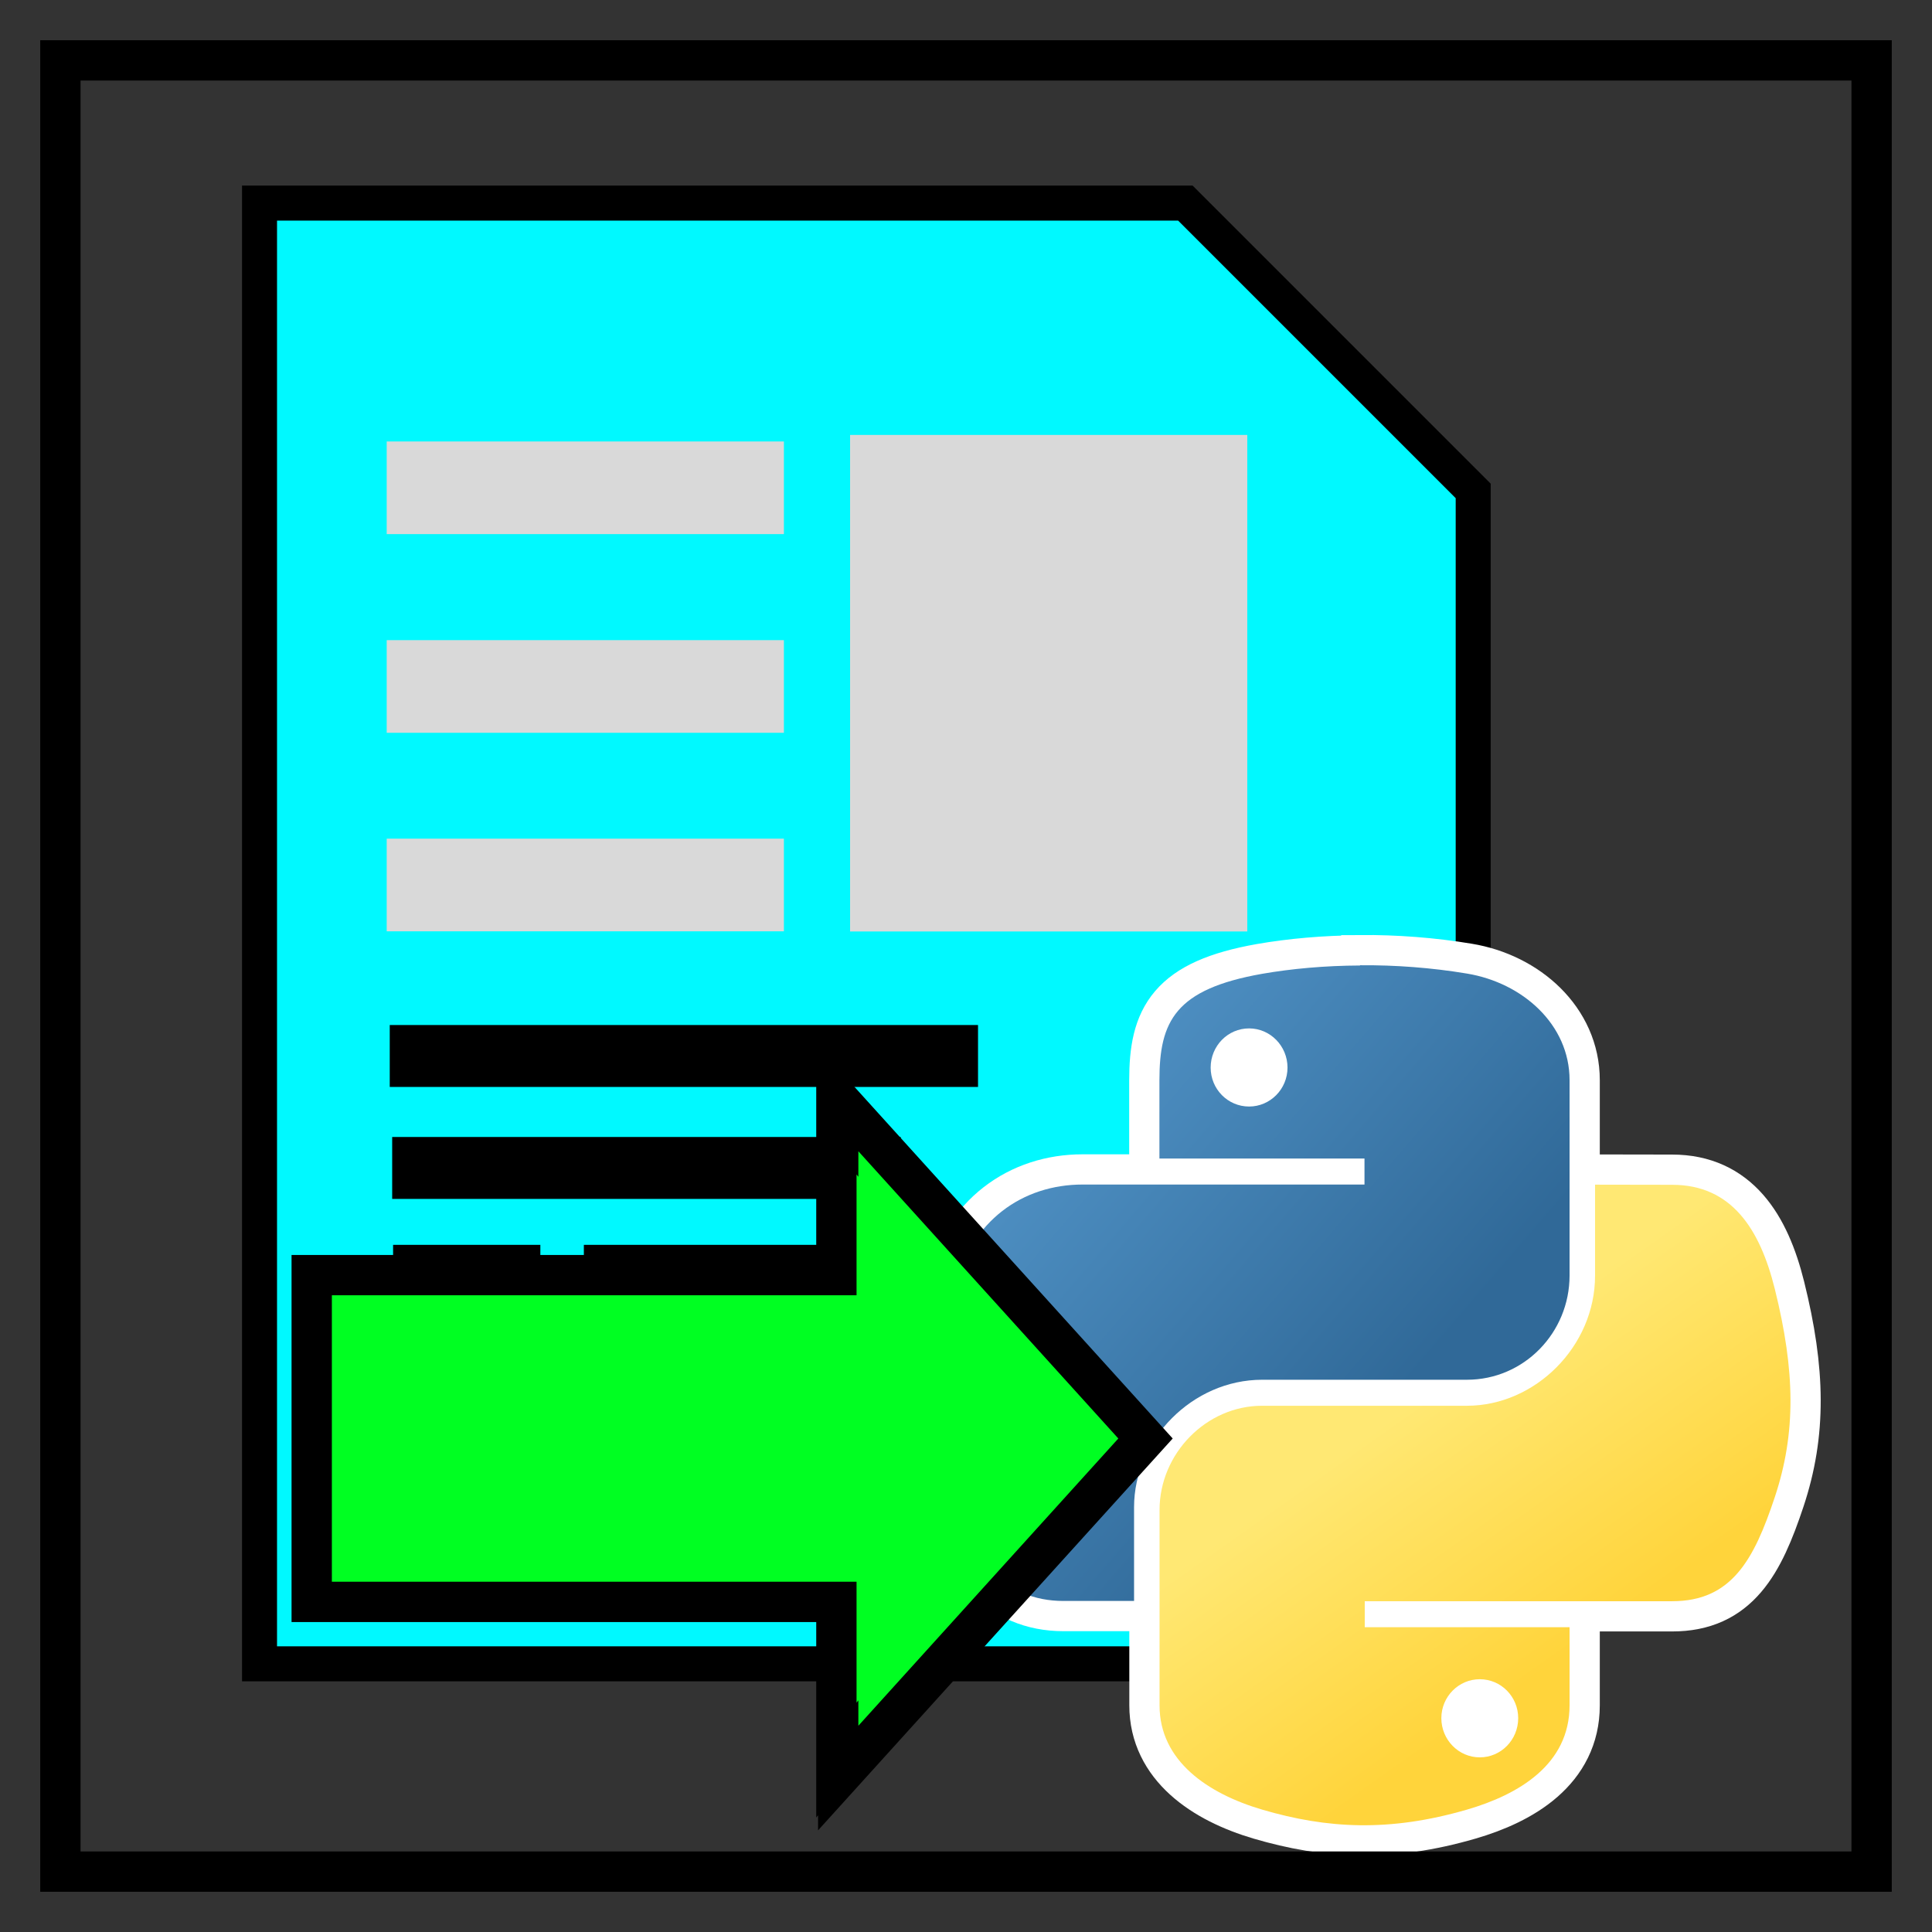<?xml version="1.0" encoding="UTF-8" standalone="no"?>
<!-- Created with Inkscape (http://www.inkscape.org/) -->

<svg
   xmlns:dc="http://purl.org/dc/elements/1.1/"
   xmlns:cc="http://creativecommons.org/ns#"
   xmlns:rdf="http://www.w3.org/1999/02/22-rdf-syntax-ns#"
   xmlns:svg="http://www.w3.org/2000/svg"
   xmlns="http://www.w3.org/2000/svg"
   xmlns:xlink="http://www.w3.org/1999/xlink"
   xmlns:sodipodi="http://sodipodi.sourceforge.net/DTD/sodipodi-0.dtd"
   xmlns:inkscape="http://www.inkscape.org/namespaces/inkscape"
   width="48"
   height="48"
   viewBox="0 0 12.7 12.7"
   version="1.1"
   id="svg4660"
   inkscape:version="0.92.4 (33fec40, 2019-01-16)"
   sodipodi:docname="Export.svg"
   inkscape:export-filename="./Export.png"
   inkscape:export-xdpi="192"
   inkscape:export-ydpi="192">
  <rect x="0" y="0" width="12.7" height="12.7" fill="#333333" stroke="none"/>
  <defs
     id="defs4654">
    <linearGradient
       inkscape:collect="always"
       xlink:href="#linearGradient4671"
       id="linearGradient1475"
       gradientUnits="userSpaceOnUse"
       gradientTransform="matrix(0.034,0,0,0.034,19.693,288.252)"
       x1="150.961"
       y1="192.352"
       x2="112.031"
       y2="137.273" />
    <linearGradient
       id="linearGradient4671">
      <stop
         style="stop-color:#ffd43b;stop-opacity:1;"
         offset="0"
         id="stop4673" />
      <stop
         style="stop-color:#ffe873;stop-opacity:1"
         offset="1"
         id="stop4675" />
    </linearGradient>
    <linearGradient
       inkscape:collect="always"
       xlink:href="#linearGradient4689"
       id="linearGradient1478"
       gradientUnits="userSpaceOnUse"
       gradientTransform="matrix(0.034,0,0,0.034,19.693,288.252)"
       x1="26.649"
       y1="20.604"
       x2="135.665"
       y2="114.398" />
    <linearGradient
       id="linearGradient4689">
      <stop
         style="stop-color:#5a9fd4;stop-opacity:1;"
         offset="0"
         id="stop4691" />
      <stop
         style="stop-color:#306998;stop-opacity:1;"
         offset="1"
         id="stop4693" />
    </linearGradient>
  </defs>
  <sodipodi:namedview
     id="base"
     pagecolor="#ffffff"
     bordercolor="#666666"
     borderopacity="1.0"
     inkscape:pageopacity="0.0"
     inkscape:pageshadow="2"
     inkscape:zoom="11.2"
     inkscape:cx="-22.662335"
     inkscape:cy="13.014074"
     inkscape:document-units="px"
     inkscape:current-layer="layer1"
     showgrid="false"
     units="px"
     inkscape:window-width="1853"
     inkscape:window-height="1025"
     inkscape:window-x="67"
     inkscape:window-y="27"
     inkscape:window-maximized="1"
     inkscape:snap-center="true" />
  <g
     inkscape:label="Ebene 1"
     inkscape:groupmode="layer"
     id="layer1"
     transform="translate(0,-284.3)">
    <path
       style="fill:#00f9ff;fill-opacity:1;stroke:#000000;stroke-width:0.23;stroke-linecap:butt;stroke-linejoin:miter;stroke-miterlimit:4;stroke-dasharray:none;stroke-opacity:1"
       d="m 1.706,295.237 v -9.602 h 6.086 l 1.892,1.892 v 7.71 z"
       id="path10"
       inkscape:connector-curvature="0" />
    <rect
       style="fill:#d9d9d9;fill-opacity:1;stroke:none;stroke-width:0.124;stroke-miterlimit:4;stroke-dasharray:none;stroke-opacity:1"
       id="rect4533"
       width="2.611"
       height="0.609"
       x="2.542"
       y="287.202" />
    <rect
       style="fill:#d9d9d9;fill-opacity:1;stroke:none;stroke-width:0.12;stroke-miterlimit:4;stroke-dasharray:none;stroke-opacity:1"
       id="rect4535"
       width="2.611"
       height="0.609"
       x="2.542"
       y="288.508" />
    <rect
       style="fill:#d9d9d9;fill-opacity:1;stroke:none;stroke-width:0.12;stroke-miterlimit:4;stroke-dasharray:none;stroke-opacity:1"
       id="rect4535-3"
       width="2.611"
       height="0.609"
       x="2.542"
       y="289.813" />
    <rect
       style="fill:#d9d9d9;fill-opacity:1;stroke:none;stroke-width:0.111;stroke-miterlimit:4;stroke-dasharray:none;stroke-opacity:1"
       id="rect4552"
       width="2.611"
       height="3.264"
       x="5.588"
       y="287.159" />
    <rect
       style="fill:#000000;fill-opacity:1;stroke:none;stroke-width:0.115;stroke-miterlimit:4;stroke-dasharray:none;stroke-opacity:1"
       id="rect4556"
       width="3.867"
       height="0.407"
       x="2.562"
       y="291.038" />
    <rect
       style="fill:#000000;fill-opacity:1;stroke:none;stroke-width:0.107;stroke-miterlimit:4;stroke-dasharray:none;stroke-opacity:1"
       id="rect4556-6"
       width="3.343"
       height="0.407"
       x="2.578"
       y="291.774" />
    <rect
       style="fill:#000000;fill-opacity:1;stroke:none;stroke-width:0.058;stroke-miterlimit:4;stroke-dasharray:none;stroke-opacity:1"
       id="rect4556-6-7"
       width="0.968"
       height="0.407"
       x="2.584"
       y="292.483" />
    <rect
       style="fill:#000000;fill-opacity:1;stroke:none;stroke-width:0.091;stroke-miterlimit:4;stroke-dasharray:none;stroke-opacity:1"
       id="rect4556-6-5"
       width="2.438"
       height="0.407"
       x="3.838"
       y="292.483" />
    <g
       id="g49-6"
       transform="matrix(0.842,0,0,0.842,-11.156,47.35)"
       style="fill:#ffffff;fill-opacity:1;stroke:#ffffff;stroke-opacity:1;stroke-width:0.472;stroke-miterlimit:4;stroke-dasharray:none">
      <path
         id="path1948-2"
         d="m 23.867,288.951 c -0.274,10e-4 -0.535,0.025 -0.765,0.065 -0.678,0.12 -0.801,0.37 -0.801,0.832 v 0.61 h 1.601 v 0.203 H 22.302 21.701 c -0.465,0 -0.873,0.28 -1,0.812 -0.147,0.61 -0.154,0.99 0,1.627 0.114,0.474 0.386,0.812 0.851,0.812 h 0.551 v -0.732 c 0,-0.529 0.457,-0.995 1,-0.995 h 1.599 c 0.445,0 0.801,-0.367 0.801,-0.814 v -1.525 c 0,-0.434 -0.366,-0.76 -0.801,-0.832 -0.275,-0.046 -0.56,-0.067 -0.834,-0.065 z"
         style="fill:#ffffff;fill-opacity:1;stroke-width:0.472;stroke:#ffffff;stroke-opacity:1;stroke-miterlimit:4;stroke-dasharray:none"
         inkscape:connector-curvature="0"
         sodipodi:nodetypes="ccsccccsccscssssscc" />
      <path
         id="path1950-9"
         d="m 25.702,290.662 v 0.711 c 0,0.551 -0.467,1.015 -1,1.015 h -1.599 c -0.438,0 -0.801,0.375 -0.801,0.814 v 1.525 c 0,0.434 0.377,0.689 0.801,0.814 0.507,0.149 0.993,0.176 1.599,0 0.403,-0.117 0.801,-0.352 0.801,-0.814 v -0.61 h -1.599 v -0.203 h 1.599 0.801 c 0.465,0 0.639,-0.325 0.801,-0.812 0.167,-0.502 0.16,-0.984 0,-1.627 -0.115,-0.463 -0.335,-0.812 -0.801,-0.812 z"
         style="fill:#ffffff;fill-opacity:1;stroke-width:0.472;stroke:#ffffff;stroke-opacity:1;stroke-miterlimit:4;stroke-dasharray:none"
         inkscape:connector-curvature="0"
         sodipodi:nodetypes="csssssccsccccsccsc" />
    </g>
    <g
       id="g49"
       transform="matrix(0.842,0,0,0.842,-11.156,47.35)">
      <path
         id="path1948"
         d="m 23.867,288.951 c -0.274,10e-4 -0.535,0.025 -0.765,0.065 -0.678,0.12 -0.801,0.37 -0.801,0.832 v 0.61 h 1.601 v 0.203 H 22.302 21.701 c -0.465,0 -0.873,0.28 -1,0.812 -0.147,0.61 -0.154,0.99 0,1.627 0.114,0.474 0.386,0.812 0.851,0.812 h 0.551 v -0.732 c 0,-0.529 0.457,-0.995 1,-0.995 h 1.599 c 0.445,0 0.801,-0.367 0.801,-0.814 v -1.525 c 0,-0.434 -0.366,-0.76 -0.801,-0.832 -0.275,-0.046 -0.56,-0.067 -0.834,-0.065 z m -0.866,0.491 c 0.165,0 0.3,0.137 0.3,0.306 -1e-6,0.168 -0.135,0.304 -0.3,0.304 -0.166,0 -0.3,-0.136 -0.3,-0.304 0,-0.169 0.134,-0.306 0.3,-0.306 z"
         style="fill:url(#linearGradient1478);fill-opacity:1;stroke-width:0.06"
         inkscape:connector-curvature="0" />
      <path
         id="path1950"
         d="m 25.702,290.662 v 0.711 c 0,0.551 -0.467,1.015 -1,1.015 h -1.599 c -0.438,0 -0.801,0.375 -0.801,0.814 v 1.525 c 0,0.434 0.377,0.689 0.801,0.814 0.507,0.149 0.993,0.176 1.599,0 0.403,-0.117 0.801,-0.352 0.801,-0.814 v -0.61 h -1.599 v -0.203 h 1.599 0.801 c 0.465,0 0.639,-0.325 0.801,-0.812 0.167,-0.502 0.16,-0.984 0,-1.627 -0.115,-0.463 -0.335,-0.812 -0.801,-0.812 z m -0.9,3.861 c 0.166,0 0.3,0.136 0.3,0.304 0,0.169 -0.134,0.306 -0.3,0.306 -0.165,0 -0.3,-0.137 -0.3,-0.306 0,-0.168 0.135,-0.304 0.3,-0.304 z"
         style="fill:url(#linearGradient1475);fill-opacity:1;stroke-width:0.06"
         inkscape:connector-curvature="0" />
    </g>
    <path
       style="fill:#00ff22;fill-opacity:1;stroke:#000000;stroke-width:0.265px;stroke-linecap:butt;stroke-linejoin:miter;stroke-opacity:1"
       d="m 2.049,294.83 h 3.449 v 1.04 l 0.012,-0.015 v 0.133 l 2.02,-2.232 -2.02,-2.232 v 0.134 l -0.012,-0.015 v 1.039 h -3.449 v 0.048 2.055 z"
       id="path854"
       inkscape:connector-curvature="0"
       sodipodi:nodetypes="cccccccccccccc" />
    <rect
       style="fill:none;fill-opacity:1;stroke:#000000;stroke-width:0.265;stroke-miterlimit:4;stroke-dasharray:none;stroke-opacity:1"
       id="rect4662"
       width="11.906"
       height="11.906"
       x="0.397"
       y="284.697" />
  </g>
</svg>
